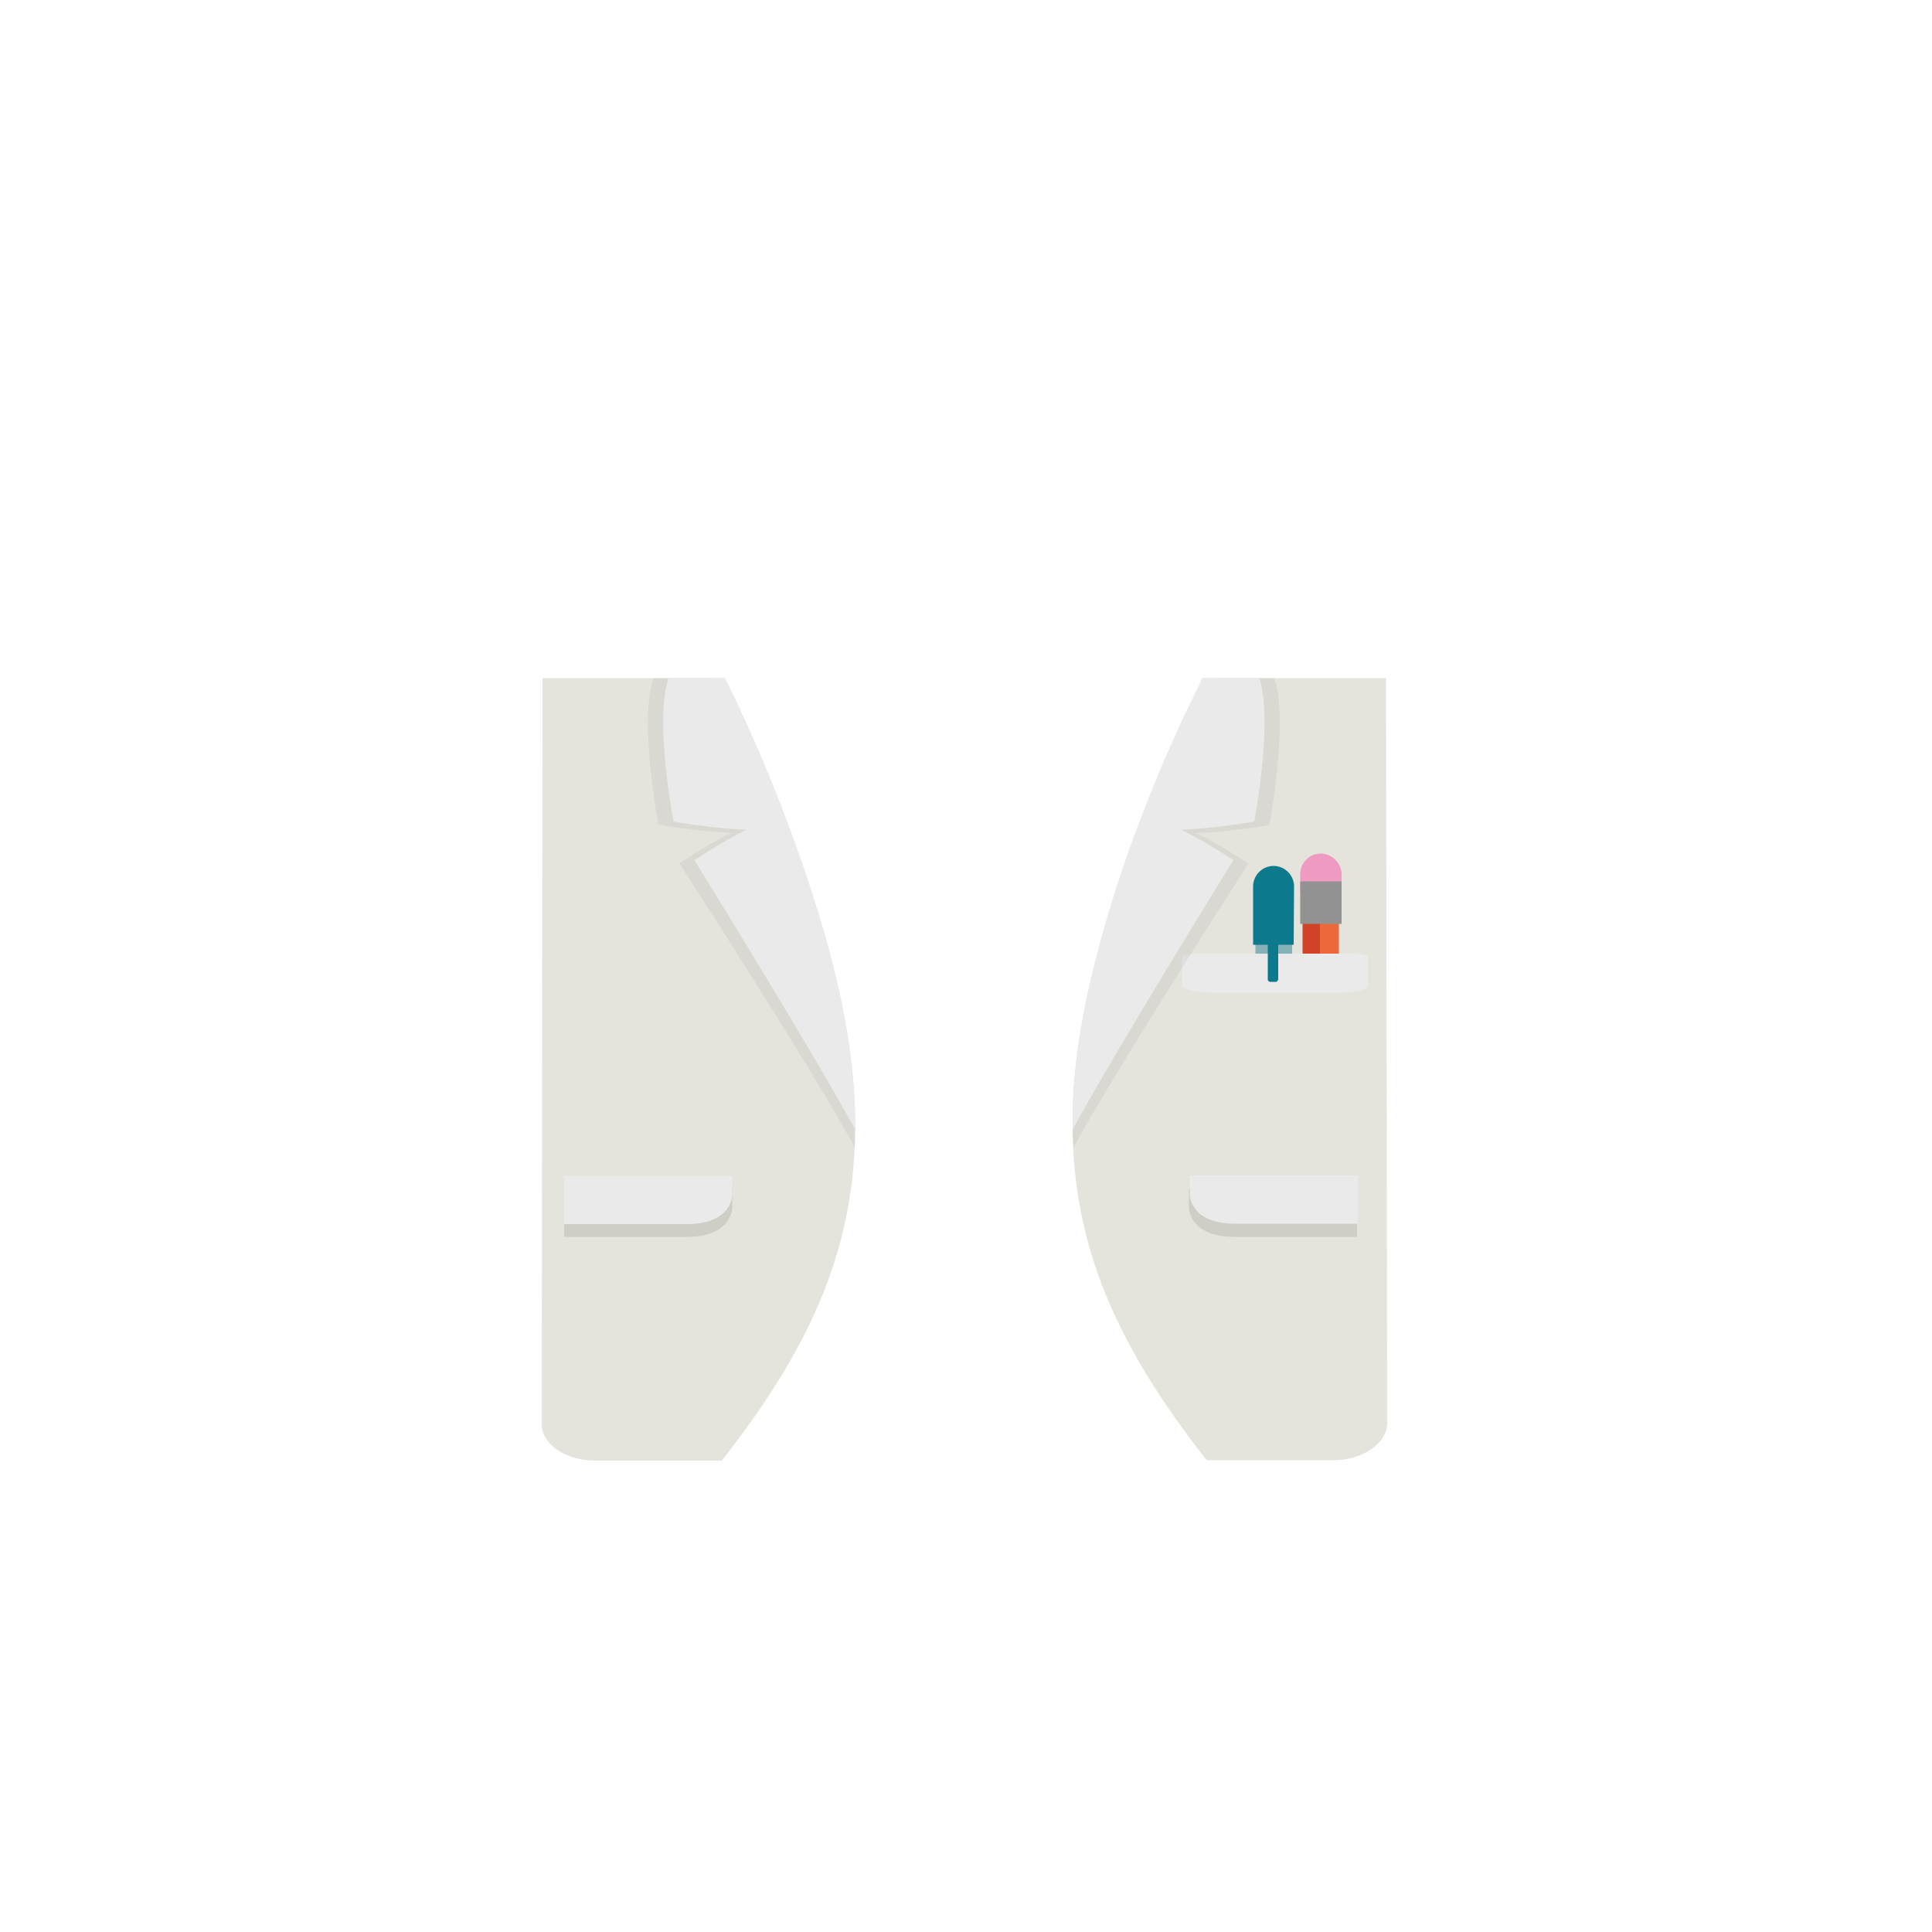 <?xml version="1.0" encoding="utf-8"?>
<!-- Generator: Adobe Illustrator 16.0.0, SVG Export Plug-In . SVG Version: 6.00 Build 0)  -->
<!DOCTYPE svg PUBLIC "-//W3C//DTD SVG 1.1//EN" "http://www.w3.org/Graphics/SVG/1.1/DTD/svg11.dtd">
<svg version="1.1" id="content" xmlns="http://www.w3.org/2000/svg" xmlns:xlink="http://www.w3.org/1999/xlink" x="0px" y="0px"
	 width="500px" height="500px" viewBox="0 0 500 500" enable-background="new 0 0 500 500" xml:space="preserve">
<rect id="position" x="0.5" y="0.5" display="none" fill="none" stroke="#000000" width="499" height="499"/>
<g>
	<g>
		<g>
			<g>
				<path fill="#E4E3DC" d="M187.6,175.5c0,0-37.6,0-47.2,0l-0.2,193.1c0,5.2,6.3,9.4,13.7,9.4h32.9
					C230.4,322.5,234.9,277.3,187.6,175.5z"/>
			</g>
		</g>
		<g opacity="0.1">
			<path fill="#020202" d="M146,307.6h43.5v5c0,0,0,7.5-11.8,7.5c-9.9,0-31.7,0-31.7,0V307.6z"/>
		</g>
		<g>
			<path fill="#EAEAEA" d="M146,304.3h43.5v5c0,0,0,7.5-11.8,7.5c-9.9,0-31.7,0-31.7,0V304.3z"/>
		</g>
		<g opacity="5.000000e-02">
			<path fill="#020202" d="M221.2,296.9c-11.9-21.8-45.4-73.5-45.4-73.5s7.1-4.8,13.6-7.9c-8.7-0.2-19-2.1-19-2.1
				s-5.1-26.7-1.3-37.9l14.5,0C183.6,175.5,223.6,243.1,221.2,296.9z"/>
		</g>
		<g>
			<path fill="none" stroke="#515150" stroke-width="0.429" stroke-miterlimit="10" d="M185.1,175.8"/>
		</g>
		<g>
			<path fill="#EAEAEA" d="M221.3,292.3c-11.9-21.8-41.6-69.7-41.6-69.7s7.1-4.8,13.6-7.9c-8.7-0.2-19-2.1-19-2.1s-5-26-1.3-37.1
				l14.6,0C187.8,175.5,222.1,243.5,221.3,292.3z"/>
		</g>
	</g>
	<g>
		<g>
			<g>
				<path fill="#E4E3DC" d="M311.2,175.5c0,0,37.5,0,47.5,0l0.3,192.8c0,5.2-6.4,9.6-13.8,9.6h-32.9
					C268.7,322.4,263.8,277.3,311.2,175.5z"/>
			</g>
		</g>
		<g opacity="0.1">
			<path fill="#020202" d="M351.2,307.6h-43.5v5c0,0,0,7.5,11.8,7.5c9.9,0,31.7,0,31.7,0V307.6z"/>
		</g>
		<g>
			<path fill="#EAEAEA" d="M351.4,304.2h-43.5v5c0,0,0,7.5,11.8,7.5c9.9,0,31.7,0,31.7,0V304.2z"/>
		</g>
		<g>
			<path fill="#85B2B7" d="M324.9,243.5v11.4c3.1-0.2,6.3-0.5,9.5-0.7v-10.7C331.2,243.5,327.8,243.5,324.9,243.5z"/>
		</g>
		<g>
			<path fill="#D24227" d="M337.1,238.5V254c1.5-0.1,3.1-0.2,4.6-0.2c0-5.5,0-10.8,0-15.2C340.1,238.5,338.6,238.5,337.1,238.5z"/>
		</g>
		<g>
			<path fill="#EE6939" d="M346.5,253.8v-15.3c-1.6,0-3.3,0-4.9,0c0,4.4,0,9.7,0,15.2C343.3,253.7,344.9,253.7,346.5,253.8z"/>
		</g>
		<g>
			<path fill="#EF9AC1" d="M341.8,220.9c-2.9,0-5.3,2.4-5.3,5.3v5.1c5.1,0,5.3,0,10.7,0v-5.1C347.1,223.3,344.7,220.9,341.8,220.9z"
				/>
		</g>
		<g>
			<path fill="#939292" d="M336.5,228.1v11c3.6,0,7.1,0,10.7,0v-11C341.8,228.1,341.6,228.1,336.5,228.1z"/>
		</g>
		<g>
			<path fill="#0C7A8C" d="M334.9,229.4c0-2.9-2.4-5.3-5.3-5.3c-2.9,0-5.3,2.4-5.3,5.3v15.1c3.2,0,7,0,10.5,0L334.9,229.4
				L334.9,229.4z"/>
		</g>
		<g>
			<path fill="#EAEAEA" d="M354.1,255.3c0,0.5-2.7,1.6-7.6,1.6h-33c-4.7,0-7.6-1.2-7.6-1.6v-7.6c0-0.5,1.8-0.9,4.1-0.9h40
				c2.3,0,4.1,0.4,4.1,0.9V255.3z"/>
		</g>
		<g>
			<path fill="#0C7A8C" d="M330.2,254.1h-1.5c-0.3,0-0.6-0.3-0.6-0.6v-18.6c0-0.3,0.3-0.6,0.6-0.6h1.5c0.3,0,0.6,0.3,0.6,0.6v18.6
				C330.7,253.8,330.5,254.1,330.2,254.1z"/>
		</g>
		<g opacity="5.000000e-02">
			<path fill="#020202" d="M277.8,297c11.9-21.8,45.3-73.5,45.3-73.5s-7.1-4.8-13.6-7.9c8.7-0.2,19-2.1,19-2.1s5.1-26.8,1.3-38
				l-14.4,0C315.4,175.5,273.9,242.9,277.8,297z"/>
		</g>
		<g>
			<path fill="#EAEAEA" d="M277.6,292.3c11.9-21.8,41.6-69.7,41.6-69.7s-7.1-4.8-13.6-7.9c8.7-0.2,19-2.1,19-2.1s5-26,1.3-37.1
				l-14.6,0C311.1,175.5,276.8,241.4,277.6,292.3z"/>
		</g>
	</g>
</g>
</svg>
